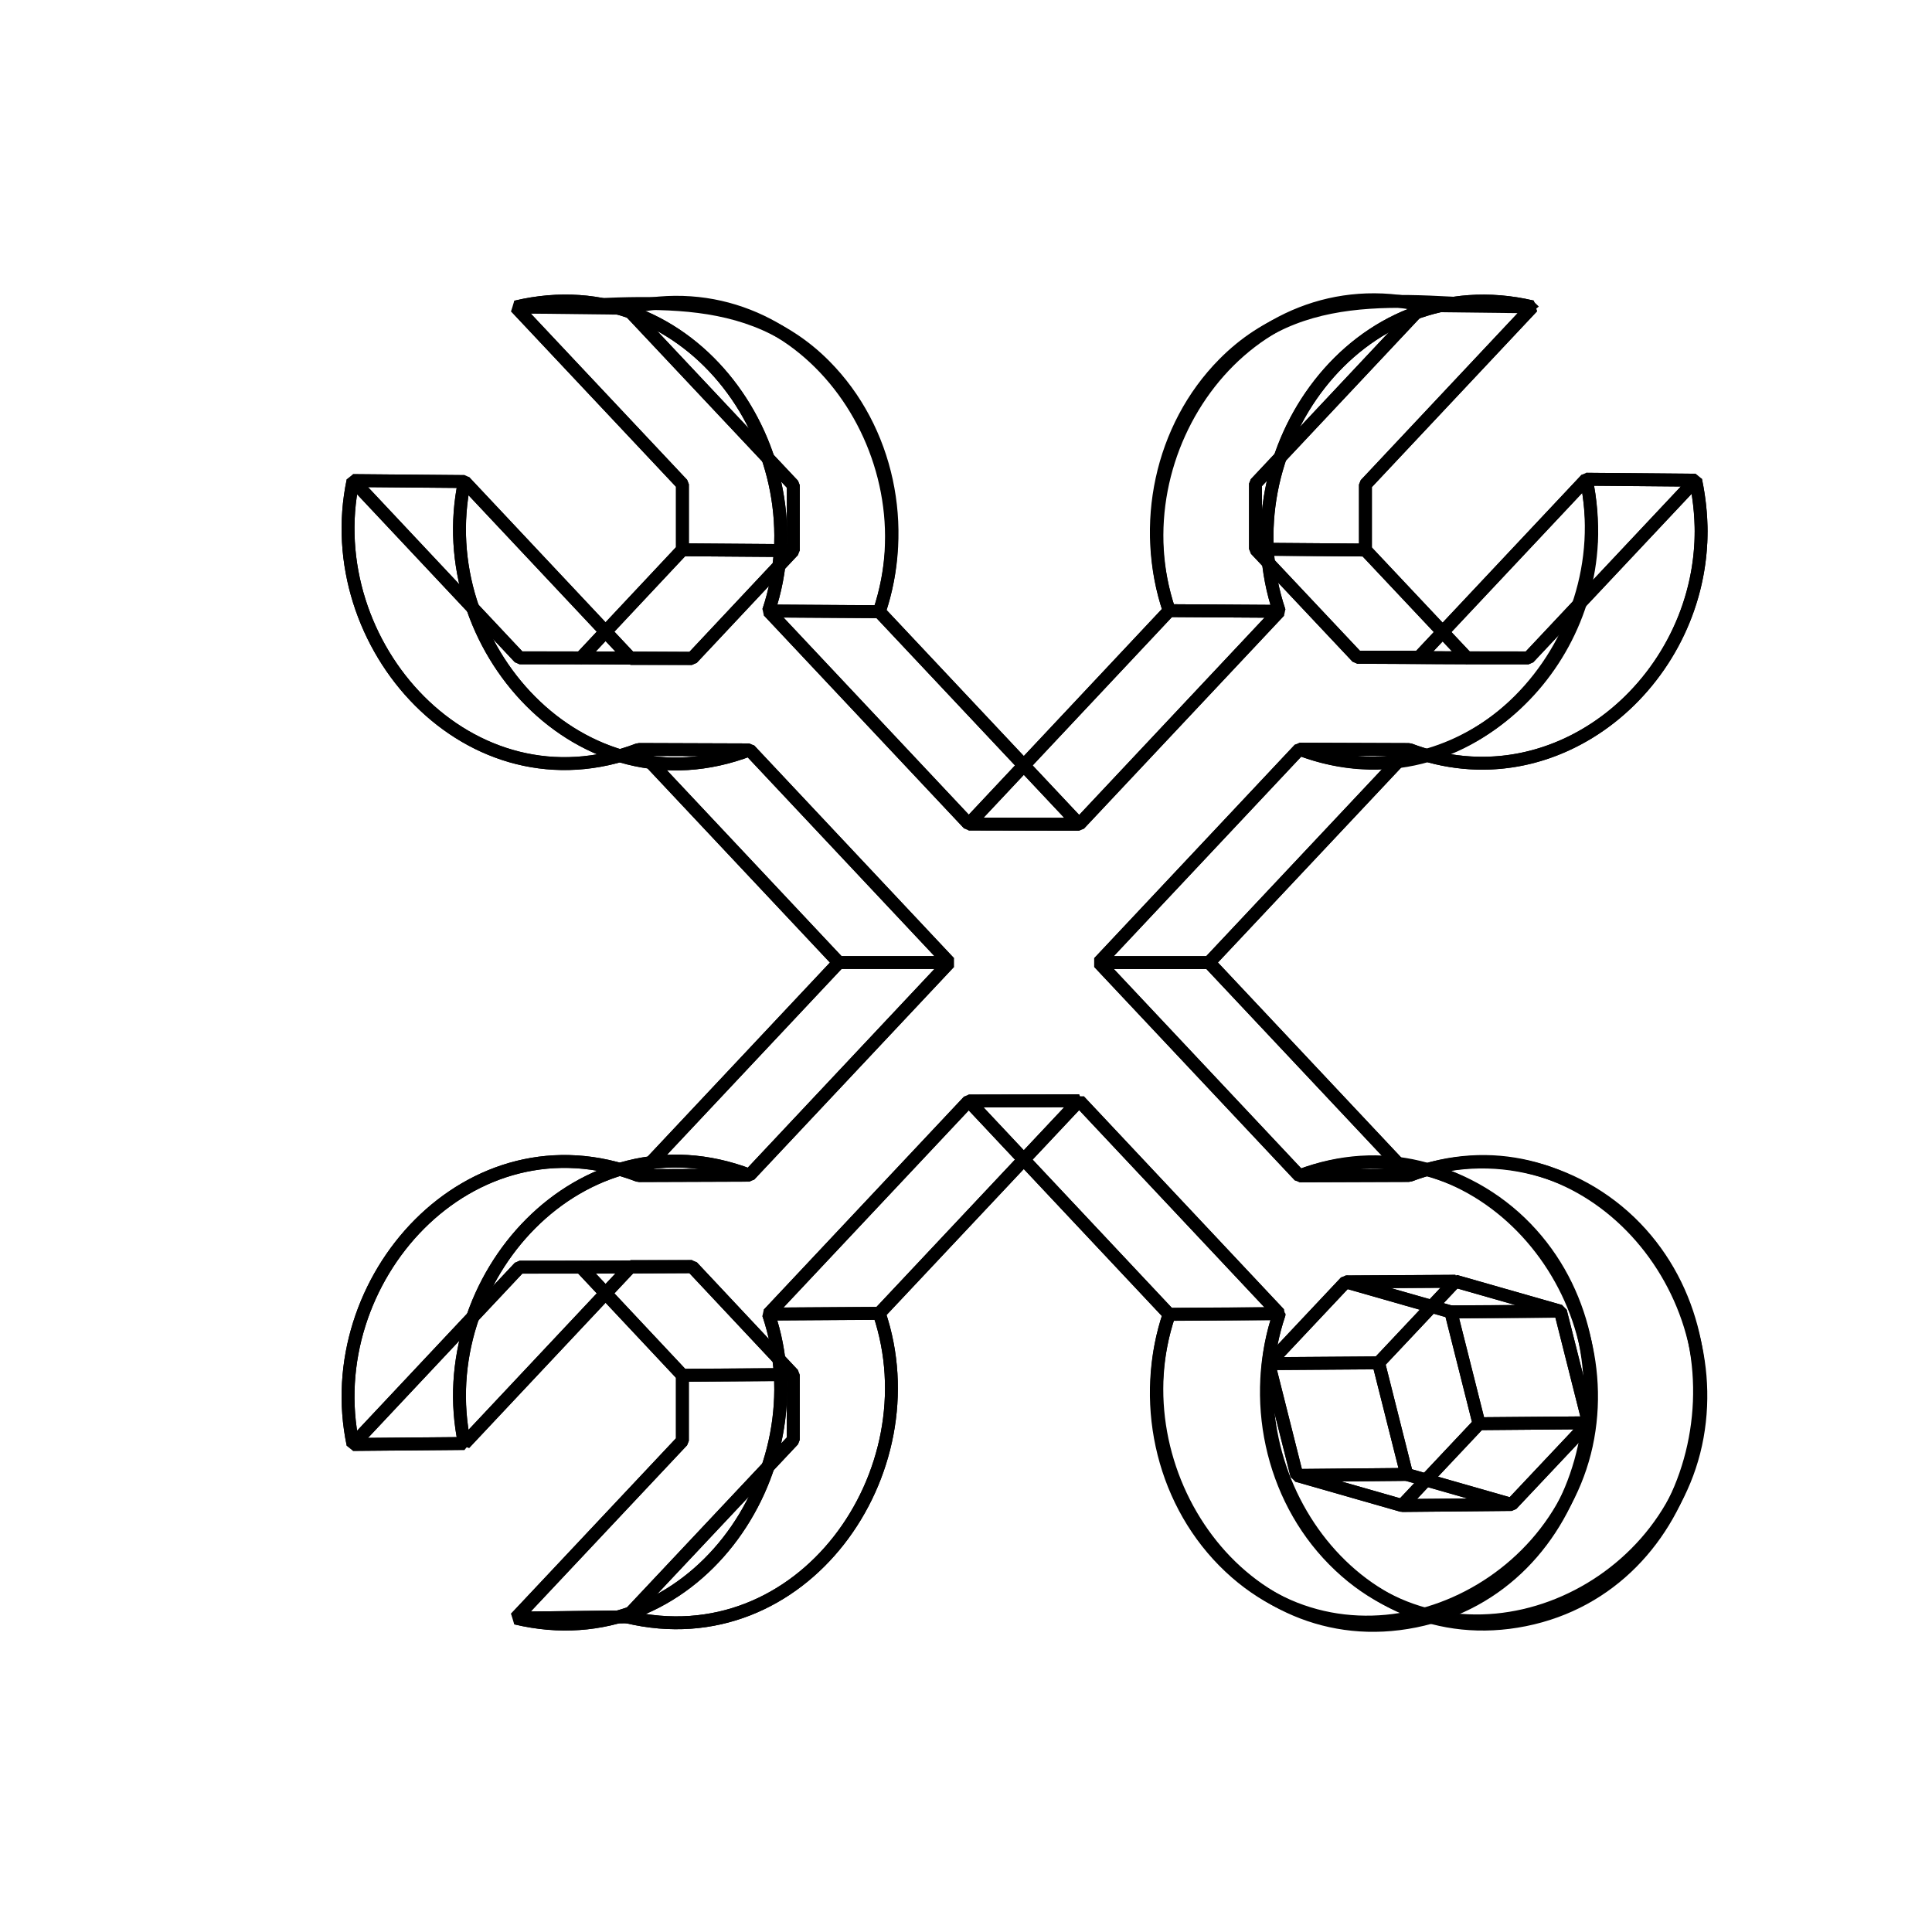 <?xml version="1.0" encoding="UTF-8"?>
<svg id="Layer_1" data-name="Layer 1" xmlns="http://www.w3.org/2000/svg" viewBox="0 0 300 300">
  <defs>
    <style>
      .cls-1 {
        fill: none;
        stroke: #000;
        stroke-linejoin: bevel;
        stroke-width: 2px;
      }
    </style>
  </defs>
  <path class="cls-1" d="m187.74,149.46l31.09-33.07-17.05-.06-31.14,33.14h17.1Z"/>
  <path class="cls-1" d="m218.83,182.53l-31.08-33.07h-17.1l31.14,33.13,17.05-.06Z"/>
  <path class="cls-1" d="m198.64,203.99c-8.23,24.21,11.27,52.95,38.12,47.54,26.84-5.4,35.57-40.48,18.05-60-9-10.02-23.32-13.85-35.98-9.01l-17.05.06c25.7-9.83,49.37,15.35,44.78,40.66s-36.97,39.02-56.55,19.15c-9.8-9.94-12.93-25.16-8.46-38.31,5.7-.04,11.39-.07,17.09-.11Z"/>
  <path class="cls-1" d="m167.57,170.92l31.07,33.07-17.09.11-31.12-33.13c5.71-.01,11.43-.03,17.14-.04Z"/>
  <path class="cls-1" d="m136.53,203.94l31.04-33.02-17.14.04-31.09,33.08c5.73-.04,11.46-.07,17.19-.11Z"/>
  <path class="cls-1" d="m97.35,251.06c27.19,6.5,47.52-22.45,39.18-47.12l-17.19.11c8.35,24.71-12,53.73-39.25,47.21,5.75-.07,11.5-.13,17.26-.2Z"/>
  <path class="cls-1" d="m123.18,213.43v10.16s-25.83,27.47-25.83,27.47l-17.26.2,25.87-27.52v-10.18c5.74-.04,11.48-.08,17.22-.12Z"/>
  <path class="cls-1" d="m107.46,196.68l15.72,16.75-17.21.12-15.74-16.78,17.24-.09Z"/>
  <path class="cls-1" d="m72.12,224.15l25.81-27.47h9.53c-8.93.05-17.86.09-26.79.09l-25.85,27.52c5.77-.05,11.53-.1,17.3-.15Z"/>
  <path class="cls-1" d="m116.38,182.48c-26.16-10.01-49.65,16.19-44.26,41.67l-17.3.15c-5.39-25.5,18.12-51.82,44.34-41.75l17.22-.06Z"/>
  <path class="cls-1" d="m147.41,149.46l-31.02,33.02-17.22.06,31.08-33.08h17.17Z"/>
  <path class="cls-1" d="m116.38,116.44l31.02,33.02h-17.17l-31.08-33.08,17.22.06Z"/>
  <path class="cls-1" d="m72.12,74.77c-5.38,25.45,18.09,51.72,44.26,41.67l-17.22-.06c-26.22,10.03-49.73-16.23-44.34-41.75,5.77.05,11.53.1,17.3.15Z"/>
  <path class="cls-1" d="m107.46,102.24h-9.53s-25.81-27.47-25.81-27.47l-17.3-.15,25.85,27.52c8.93,0,17.86.04,26.79.09Z"/>
  <path class="cls-1" d="m123.18,85.49l-15.72,16.75-17.24-.09,15.74-16.78c5.74.04,11.48.08,17.21.13Z"/>
  <path class="cls-1" d="m97.35,47.87l25.83,27.47v10.16s-17.21-.13-17.21-.13v-10.18s-25.88-27.52-25.88-27.52c5.75.07,11.5.13,17.26.2Z"/>
  <path class="cls-1" d="m136.53,94.98c4.44-13.12,1.36-28.31-8.47-38.21-13.2-13.3-31.09-8.91-47.97-9.1,27.24-6.52,47.6,22.5,39.25,47.21,5.73.04,11.46.07,17.19.11Z"/>
  <path class="cls-1" d="m167.57,128l-31.04-33.02-17.19-.11,31.09,33.08c5.71.01,11.43.03,17.14.04Z"/>
  <path class="cls-1" d="m198.64,94.93l-31.07,33.07-17.14-.04,31.12-33.14c5.7.04,11.39.07,17.09.11Z"/>
  <path class="cls-1" d="m237.94,47.65c-27.23-6.41-47.68,22.53-39.3,47.28l-17.09-.11c-4.46-13.17-1.35-28.41,8.5-38.35,13.27-13.4,30.91-9.03,47.89-8.83Z"/>
  <path class="cls-1" d="m212.02,85.41v-10.17s25.92-27.59,25.92-27.59l-17.02-.2-25.96,27.64v10.19c5.68.04,11.37.08,17.06.13Z"/>
  <path class="cls-1" d="m227.79,102.16l-15.77-16.75-17.06-.13,15.79,16.78c5.68.03,11.36.06,17.04.09Z"/>
  <path class="cls-1" d="m263.29,74.56l-25.94,27.59c-8.87.01-17.74-.03-26.61-.08h9.59s25.98-27.65,25.98-27.65c5.66.05,11.32.1,16.98.15Z"/>
  <path class="cls-1" d="m264.11,84.34c.14-3.28-.14-6.57-.82-9.78l-16.98-.15c5.43,25.6-18.24,51.97-44.53,41.92l17.05.06c22.14,8.43,44.17-9.52,45.27-32.06h0Z"/>
  <path class="cls-1" d="m214.07,211.62l11.93-12.67-17.04.1-11.95,12.7c5.69-.04,11.37-.08,17.06-.12Z"/>
  <path class="cls-1" d="m218.43,228.95l-4.37-17.33-17.06.12,4.37,17.36,17.05-.16Z"/>
  <path class="cls-1" d="m234.73,233.61l-16.3-4.66-17.05.16,16.32,4.67,17.02-.16Z"/>
  <path class="cls-1" d="m246.67,220.94l-11.94,12.67-17.02.16,11.96-12.7c5.67-.05,11.34-.09,17-.14Z"/>
  <path class="cls-1" d="m226,198.95l16.3,4.66-17.01.11-16.33-4.66,17.04-.1Z"/>
  <path class="cls-1" d="m242.3,203.6l4.37,17.33-17,.14-4.38-17.37,17.01-.11Z"/>
  <path class="cls-1" d="m247.13,84.21c.14-3.28-.14-6.58-.82-9.8l-25.98,27.64h-9.59s-15.79-16.77-15.79-16.77v-10.19s25.97-27.64,25.97-27.64c-27.28-6.43-47.76,22.58-39.37,47.37l-31.12,33.14-31.09-33.08c8.35-24.71-12-53.73-39.25-47.21l25.87,27.52v10.18s-15.74,16.78-15.74,16.78h-9.55s-25.85-27.52-25.85-27.52c-5.39,25.5,18.12,51.82,44.34,41.75l31.08,33.08-31.08,33.08c-26.22-10.03-49.73,16.23-44.34,41.75l25.85-27.52h9.55s15.74,16.78,15.74,16.78v10.18s-25.88,27.52-25.88,27.52c27.24,6.52,47.6-22.5,39.25-47.21l31.09-33.08,31.12,33.13c-8.24,24.25,11.28,53.05,38.18,47.64,26.89-5.41,35.63-40.57,18.09-60.11-9.01-10.04-23.36-13.88-36.04-9.02l-31.14-33.13,31.14-33.14c22.18,8.45,44.25-9.54,45.35-32.12h0Z"/>
  <path class="cls-1" d="m264.15,82.61c-.1,23.18-22.47,42.48-45.31,33.78l-31.09,33.07,31.08,33.07c25.65-9.81,49.28,15.31,44.71,40.58s-36.91,38.94-56.45,19.11c-9.79-9.92-12.91-25.11-8.45-38.23l-31.07-33.07-31.04,33.02c8.34,24.67-11.99,53.62-39.18,47.12l25.83-27.47v-10.16s-15.71-16.75-15.71-16.75h-9.53s-25.81,27.47-25.81,27.47c-5.38-25.45,18.09-51.72,44.26-41.67l31.02-33.02-31.02-33.02c-26.16,10.01-49.65-16.19-44.26-41.67l25.81,27.47h9.53s15.72-16.75,15.72-16.75v-10.16s-25.83-27.47-25.83-27.47c27.19-6.5,47.52,22.45,39.18,47.12l31.04,33.02,31.07-33.07c-8.38-24.75,12.07-53.7,39.3-47.28l-25.92,27.59v10.17s15.76,16.75,15.76,16.75h9.57s25.94-27.6,25.94-27.6c.56,2.64.85,5.35.86,8.06h0Z"/>
  <polygon class="cls-1" points="225.29 203.71 229.66 221.08 217.71 233.77 201.38 229.1 197.01 211.74 208.96 199.04 225.29 203.71 225.29 203.71"/>
  <polygon class="cls-1" points="246.67 220.94 242.3 203.6 226 198.95 214.07 211.62 218.43 228.95 234.73 233.61 246.67 220.94 246.67 220.94"/>
</svg>